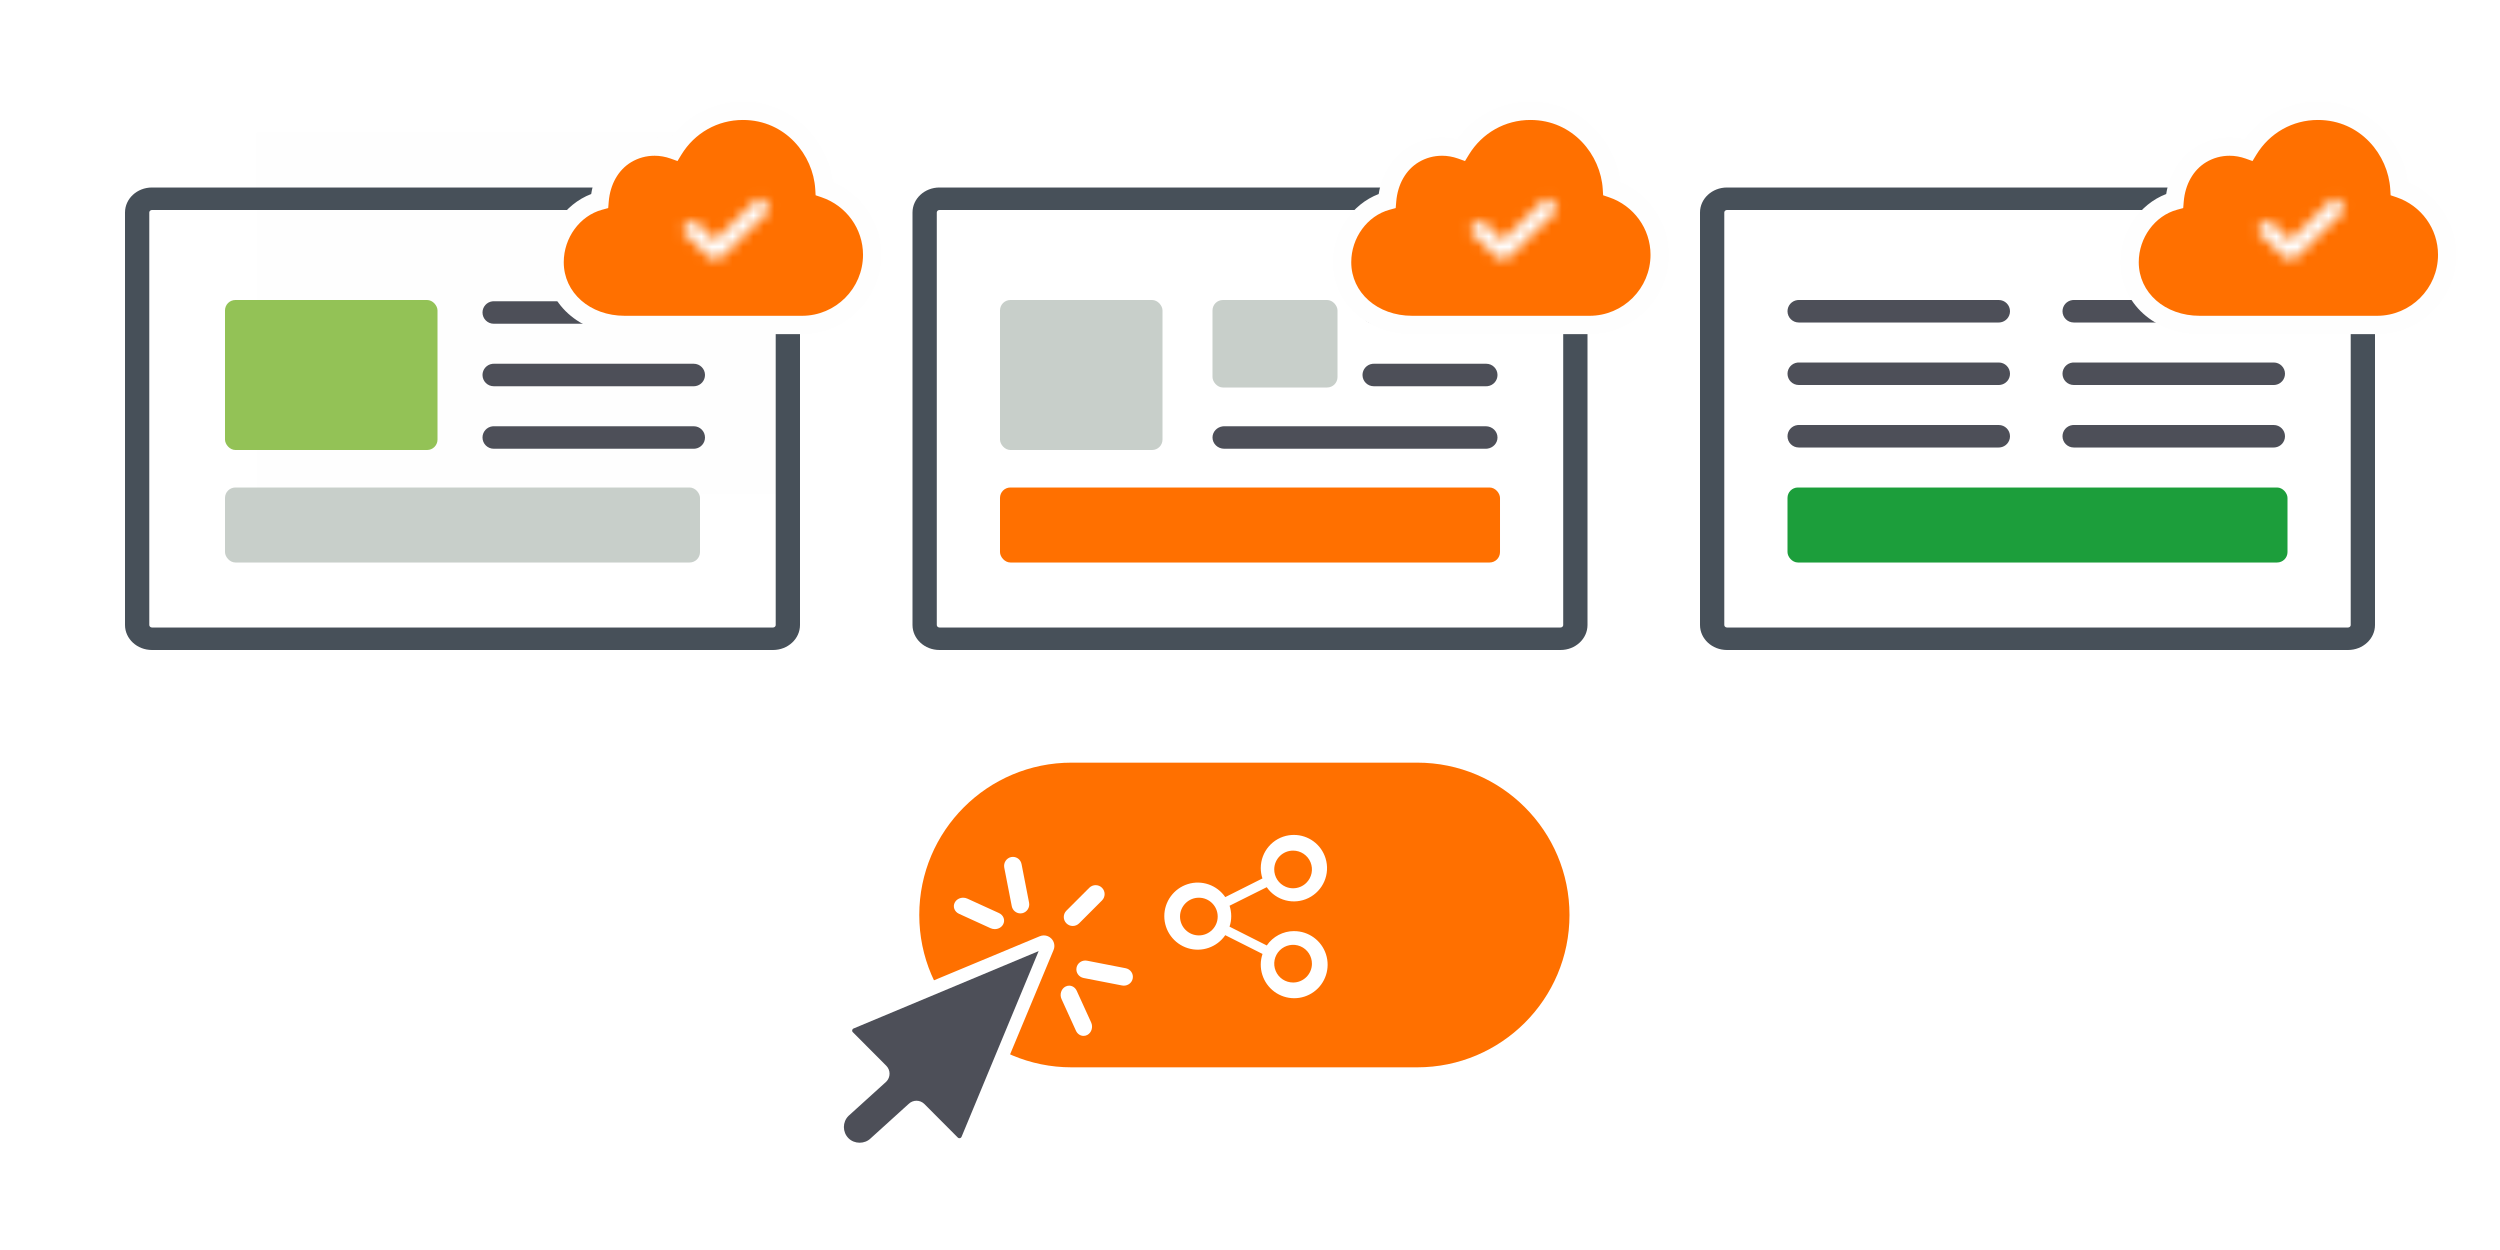 <svg xmlns="http://www.w3.org/2000/svg" xmlns:xlink="http://www.w3.org/1999/xlink" width="240" height="120" viewBox="0 0 240 120">
    <defs>
        <path id="prefix__a" d="M2.434 16.474c-.087.037-.118.109-.132.16-.008.053-.007.129.062.195l3.21 3.222c.42.422.42 1.107 0 1.528L1.95 24.863c-.592.59-.592 1.554-.003 2.146.573.575 1.569.575 2.14 0l3.625-3.285c.42-.42 1.102-.42 1.52 0l3.21 3.221c.044.042.095.064.153.064.034 0 .15-.009.205-.134l7.403-17.83-17.77 7.429z"/>
        <path id="prefix__b" d="M7.865.933l-4.04 3.953-1.912-1.87c-.106-.1-.272-.1-.378 0l-.754.736c-.103.103-.103.268 0 .37l2.384 2.327c.18.18.42.268.66.268.238 0 .477-.087.659-.268l4.513-4.41c.104-.102.104-.267 0-.368L8.244.933c-.05-.051-.12-.076-.188-.076-.07 0-.138.025-.19.076z"/>
        <path id="prefix__d" d="M7.865.933l-4.04 3.953-1.912-1.87c-.106-.1-.272-.1-.378 0l-.754.736c-.103.103-.103.268 0 .37l2.384 2.327c.18.18.42.268.66.268.238 0 .477-.087.659-.268l4.513-4.41c.104-.102.104-.267 0-.368L8.244.933c-.05-.051-.12-.076-.188-.076-.07 0-.138.025-.19.076z"/>
        <path id="prefix__f" d="M7.865.933l-4.04 3.953-1.912-1.87c-.106-.1-.272-.1-.378 0l-.754.736c-.103.103-.103.268 0 .37l2.384 2.327c.18.18.42.268.66.268.238 0 .477-.087.659-.268l4.513-4.41c.104-.102.104-.267 0-.368L8.244.933c-.05-.051-.12-.076-.188-.076-.07 0-.138.025-.19.076z"/>
    </defs>
    <g fill="none" fill-rule="evenodd">
        <path fill="#FFF" d="M0 0H240V120H0z"/>
        <g>
            <g>
                <path fill="#FF7000" d="M23.61.036C15.531.036 8.982 6.583 8.982 14.66c0 8.079 6.55 14.626 14.626 14.626h33.17c8.076 0 14.625-6.547 14.625-14.626C71.404 6.583 64.855.036 56.78.036h-33.17z" transform="translate(24 12) translate(55.268 61.178)"/>
                <path fill="#FFF" d="M44.473 7.008c-1.554.234-2.702 1.569-2.707 3.144 0 .339.053.676.16 1l-3.568 1.792c-.799-1.161-2.255-1.668-3.596-1.249-1.341.421-2.257 1.667-2.257 3.076 0 1.41.916 2.656 2.257 3.075 1.341.419 2.797-.087 3.596-1.247l3.576 1.801c-.447 1.326.013 2.79 1.134 3.622 1.122.83 2.653.84 3.786.02 1.13-.817 1.605-2.277 1.172-3.61-.431-1.327-1.67-2.227-3.064-2.222l-.005-.003c-1.044.002-2.022.517-2.614 1.379l-3.576-1.805c.108-.323.163-.664.164-1.01-.001-.338-.056-.675-.16-.999l3.568-1.78c.898 1.291 2.6 1.732 4.009 1.038 1.411-.695 2.104-2.315 1.635-3.819-.419-1.346-1.66-2.237-3.031-2.237-.16 0-.319.01-.48.034zm-.313 4.944c-.676-.286-1.11-.953-1.102-1.685.013-.992.82-1.786 1.811-1.786.733 0 1.395.441 1.674 1.12.279.68.12 1.458-.404 1.975-.344.34-.802.521-1.27.521-.239 0-.48-.047-.71-.145zm-10.146 2.859c0-1 .81-1.809 1.809-1.809.999 0 1.808.81 1.808 1.809 0 1-.81 1.81-1.808 1.81-1 0-1.809-.81-1.809-1.81zm9.187 5.226c-.287-.677-.133-1.46.387-1.982.522-.519 1.305-.673 1.983-.389.68.286 1.115.955 1.107 1.692-.012.98-.806 1.774-1.786 1.785h-.023c-.728 0-1.387-.433-1.668-1.106z" transform="translate(24 12) translate(55.268 61.178)"/>
                <g transform="translate(24 12) translate(55.268 61.178) translate(.24 9.083)">
                    <path fill="#FFF" d="M20.312 7.617L1.37 15.509c-.686.287-1.182.891-1.328 1.623-.144.729.086 1.478.61 2.005l2.297 2.298-1.865 1.861c-1.338 1.342-1.338 3.526 0 4.866 1.304 1.298 3.567 1.298 4.867 0l1.863-1.863 2.298 2.297c.423.421.98.654 1.57.654.906 0 1.711-.539 2.059-1.37l7.893-18.944c.158-.377.069-.811-.219-1.1-.191-.195-.451-.298-.713-.298-.133 0-.263.026-.39.079zM25.065 2.965l-2.197 2.197c-.337.337-.337.882 0 1.218.17.169.388.253.609.253.22 0 .441-.084.61-.253l2.196-2.197c.337-.335.337-.883 0-1.218-.168-.168-.389-.252-.61-.252-.218 0-.44.084-.608.252zM12.156 4.371c-.22.4-.042.89.4 1.093l3.037 1.386c.13.057.266.084.4.084.328 0 .644-.164.798-.452.22-.4.043-.89-.399-1.091l-3.038-1.386c-.128-.06-.263-.087-.397-.087-.328.001-.645.166-.8.453zM22.765 12.457c-.402.22-.568.756-.364 1.197l1.384 3.039c.144.313.43.492.729.492.125 0 .248-.029.364-.092.402-.22.566-.756.365-1.198l-1.385-3.038c-.14-.313-.429-.495-.728-.495-.122 0-.248.031-.365.095zM17.568.015c-.459.094-.758.553-.666 1.022l.719 3.692c.082.414.436.698.833.698.055 0 .108-.005.166-.017.458-.094.756-.551.662-1.022l-.72-3.692C18.483.286 18.134 0 17.737 0c-.055 0-.113.003-.17.015zM23.84 10.631c-.094.459.21.903.679.996l3.692.718c.058.01.113.017.17.017.406 0 .77-.277.851-.68.094-.457-.21-.904-.679-.994l-3.694-.72c-.058-.013-.116-.018-.174-.018-.407 0-.765.279-.845.681z"/>
                    <use fill="#4D4F58" xlink:href="#prefix__a"/>
                </g>
            </g>
            <path fill="#FEFEFE" d="M0.617 0.69L0.662 35.421 50.466 35.421 50.425 0.69z" transform="translate(24 12)"/>
        </g>
        <g transform="translate(12 18)">
            <path fill="#475059" d="M62.208 0C63.64 0 64.8 1.075 64.8 2.4V42c0 1.325-1.16 2.4-2.592 2.4H2.592C1.16 44.4 0 43.325 0 42V2.4C0 1.075 1.16 0 2.592 0h59.616zm0 2.16H2.592c-.12 0-.22.075-.25.176l-.01.064V42c0 .11.081.203.191.231l.069.009h59.616c.12 0 .22-.075.25-.176l.01-.064V2.4c0-.11-.081-.203-.191-.231l-.069-.009z"/>
            <path fill="#4D4F58" d="M54.6 10.92c.596 0 1.08.484 1.08 1.08 0 .55-.412 1.005-.945 1.072l-.135.008H35.4c-.596 0-1.08-.484-1.08-1.08 0-.55.412-1.005.945-1.072l.135-.008h19.2z"/>
            <rect width="20.4" height="14.4" x="9.6" y="10.8" fill="#93C256" rx="1"/>
            <rect width="45.6" height="7.2" x="9.6" y="28.8" fill="#C8CFCA" rx="1"/>
            <path fill="#4D4F58" d="M54.6 16.92c.596 0 1.08.484 1.08 1.08 0 .55-.412 1.005-.945 1.072l-.135.008H35.4c-.596 0-1.08-.484-1.08-1.08 0-.55.412-1.005.945-1.072l.135-.008h19.2zM54.6 22.92c.596 0 1.08.484 1.08 1.08 0 .55-.412 1.005-.945 1.072l-.135.008H35.4c-.596 0-1.08-.484-1.08-1.08 0-.55.412-1.005.945-1.072l.135-.008h19.2z"/>
        </g>
        <g transform="translate(87.6 18)">
            <path fill="#475059" d="M62.208 0C63.64 0 64.8 1.075 64.8 2.4V42c0 1.325-1.16 2.4-2.592 2.4H2.592C1.16 44.4 0 43.325 0 42V2.4C0 1.075 1.16 0 2.592 0h59.616zm0 2.16H2.592c-.12 0-.22.075-.25.176l-.01.064V42c0 .11.081.203.191.231l.069.009h59.616c.12 0 .22-.075.25-.176l.01-.064V2.4c0-.11-.081-.203-.191-.231l-.069-.009z"/>
            <path fill="#4D4F58" d="M55.08 10.92c.596 0 1.08.484 1.08 1.08 0 .55-.412 1.005-.945 1.072l-.135.008h-10.8c-.596 0-1.08-.484-1.08-1.08 0-.55.412-1.005.945-1.072l.135-.008h10.8z"/>
            <rect width="48" height="7.2" x="8.4" y="28.8" fill="#FF7000" rx="1"/>
            <path fill="#4D4F58" d="M55.08 16.92c.596 0 1.08.484 1.08 1.08 0 .55-.412 1.005-.945 1.072l-.135.008h-10.8c-.596 0-1.08-.484-1.08-1.08 0-.55.412-1.005.945-1.072l.135-.008h10.8zM55.03 22.92c.624 0 1.13.484 1.13 1.08 0 .55-.43 1.005-.988 1.072l-.142.008h-25.1c-.624 0-1.13-.484-1.13-1.08 0-.55.43-1.005.988-1.072l.142-.008h25.1z"/>
            <rect width="15.6" height="14.4" x="8.4" y="10.8" fill="#C8CFCA" rx="1"/>
            <rect width="12" height="8.4" x="28.8" y="10.8" fill="#C8CFCA" rx="1"/>
        </g>
        <g transform="translate(163.2 18)">
            <path fill="#475059" d="M62.208 0C63.64 0 64.8 1.075 64.8 2.4V42c0 1.325-1.16 2.4-2.592 2.4H2.592C1.16 44.4 0 43.325 0 42V2.4C0 1.075 1.16 0 2.592 0h59.616zm0 2.16H2.592c-.12 0-.22.075-.25.176l-.01.064V42c0 .11.081.203.191.231l.069.009h59.616c.12 0 .22-.075.25-.176l.01-.064V2.4c0-.11-.081-.203-.191-.231l-.069-.009z"/>
            <rect width="48" height="7.2" x="8.4" y="28.8" fill="#1C9E3B" rx="1"/>
            <path fill="#4D4F58" d="M55.08 22.8c.596 0 1.08.484 1.08 1.08 0 .55-.412 1.005-.945 1.072l-.135.008h-19.2c-.596 0-1.08-.484-1.08-1.08 0-.55.412-1.005.945-1.072l.135-.008h19.2zm-26.4 0c.596 0 1.08.484 1.08 1.08 0 .55-.412 1.005-.945 1.072l-.135.008H9.48c-.596 0-1.08-.484-1.08-1.08 0-.55.412-1.005.945-1.072l.135-.008h19.2zm26.4-6c.596 0 1.08.484 1.08 1.08 0 .55-.412 1.005-.945 1.072l-.135.008h-19.2c-.596 0-1.08-.484-1.08-1.08 0-.55.412-1.005.945-1.072l.135-.008h19.2zm-26.4 0c.596 0 1.08.484 1.08 1.08 0 .55-.412 1.005-.945 1.072l-.135.008H9.48c-.596 0-1.08-.484-1.08-1.08 0-.55.412-1.005.945-1.072l.135-.008h19.2zm26.4-6c.596 0 1.08.484 1.08 1.08 0 .55-.412 1.005-.945 1.072l-.135.008h-19.2c-.596 0-1.08-.484-1.08-1.08 0-.55.412-1.005.945-1.072l.135-.008h19.2zm-26.4 0c.596 0 1.08.484 1.08 1.08 0 .55-.412 1.005-.945 1.072l-.135.008H9.48c-.596 0-1.08-.484-1.08-1.08 0-.55.412-1.005.945-1.072l.135-.008h19.2z"/>
        </g>
        <g>
            <path fill="#FF7000" d="M19.72 1.036c4.397 0 7.587 3.566 7.822 7.467 2.662.9 4.587 3.4 4.587 6.358 0 3.713-3.025 6.737-6.736 6.737H8.377c-3.917 0-6.738-2.687-6.738-6.027 0-2.627 1.718-5.174 4.322-5.884.169-2.053 1.178-3.631 2.581-4.475 1.355-.812 3.02-.955 4.52-.42 1.277-2.095 3.615-3.756 6.658-3.756" transform="translate(51.6 9.6)"/>
            <path fill="#FEFEFE" d="M11.23 5.352c-.787 0-1.554.208-2.234.615-1.235.74-2.02 2.123-2.158 3.792l-.051.616-.594.162c-2.13.579-3.673 2.697-3.673 5.033 0 2.935 2.518 5.147 5.855 5.147h17.018c3.23 0 5.857-2.627 5.857-5.857 0-2.498-1.603-4.717-3.99-5.524l-.56-.189-.036-.59c-.195-3.265-2.847-6.64-6.944-6.64h-.005c-2.422 0-4.63 1.244-5.902 3.332l-.372.612-.673-.241c-.505-.179-1.024-.268-1.539-.268m14.164 17.125H8.375c-4.341 0-7.614-2.97-7.614-6.907 0-2.902 1.817-5.56 4.394-6.544.313-1.978 1.362-3.623 2.936-4.568 1.381-.827 3.024-1.069 4.597-.693 1.633-2.273 4.216-3.61 7.032-3.61v.002c4.894 0 8.14 3.83 8.643 7.718 2.803 1.188 4.644 3.926 4.644 6.985 0 4.2-3.415 7.617-7.614 7.617" transform="translate(51.6 9.6)"/>
            <g transform="translate(51.6 9.6) translate(13.236 8.594)">
                <mask id="prefix__c" fill="#fff">
                    <use xlink:href="#prefix__b"/>
                </mask>
                <path fill="#FEFEFE" d="M-0.847 8.268L10.627 8.268 10.627 -0.693 -0.847 -0.693z" mask="url(#prefix__c)"/>
            </g>
        </g>
        <g>
            <path fill="#FF7000" d="M19.72 1.036c4.397 0 7.587 3.566 7.822 7.467 2.662.9 4.587 3.4 4.587 6.358 0 3.713-3.025 6.737-6.736 6.737H8.377c-3.917 0-6.738-2.687-6.738-6.027 0-2.627 1.718-5.174 4.322-5.884.169-2.053 1.178-3.631 2.581-4.475 1.355-.812 3.02-.955 4.52-.42 1.277-2.095 3.615-3.756 6.658-3.756" transform="translate(127.2 9.6)"/>
            <path fill="#FEFEFE" d="M11.23 5.352c-.787 0-1.554.208-2.234.615-1.235.74-2.02 2.123-2.158 3.792l-.051.616-.594.162c-2.13.579-3.673 2.697-3.673 5.033 0 2.935 2.518 5.147 5.855 5.147h17.018c3.23 0 5.857-2.627 5.857-5.857 0-2.498-1.603-4.717-3.99-5.524l-.56-.189-.036-.59c-.195-3.265-2.847-6.64-6.944-6.64h-.005c-2.422 0-4.63 1.244-5.902 3.332l-.372.612-.673-.241c-.505-.179-1.024-.268-1.539-.268m14.164 17.125H8.375c-4.341 0-7.614-2.97-7.614-6.907 0-2.902 1.817-5.56 4.394-6.544.313-1.978 1.362-3.623 2.936-4.568 1.381-.827 3.024-1.069 4.597-.693 1.633-2.273 4.216-3.61 7.032-3.61v.002c4.894 0 8.14 3.83 8.643 7.718 2.803 1.188 4.644 3.926 4.644 6.985 0 4.2-3.415 7.617-7.614 7.617" transform="translate(127.2 9.6)"/>
            <g transform="translate(127.2 9.6) translate(13.236 8.594)">
                <mask id="prefix__e" fill="#fff">
                    <use xlink:href="#prefix__d"/>
                </mask>
                <path fill="#FEFEFE" d="M-0.847 8.268L10.627 8.268 10.627 -0.693 -0.847 -0.693z" mask="url(#prefix__e)"/>
            </g>
        </g>
        <g>
            <path fill="#FF7000" d="M19.72 1.036c4.397 0 7.587 3.566 7.822 7.467 2.662.9 4.587 3.4 4.587 6.358 0 3.713-3.025 6.737-6.736 6.737H8.377c-3.917 0-6.738-2.687-6.738-6.027 0-2.627 1.718-5.174 4.322-5.884.169-2.053 1.178-3.631 2.581-4.475 1.355-.812 3.02-.955 4.52-.42 1.277-2.095 3.615-3.756 6.658-3.756" transform="translate(202.8 9.6)"/>
            <path fill="#FEFEFE" d="M11.23 5.352c-.787 0-1.554.208-2.234.615-1.235.74-2.02 2.123-2.158 3.792l-.051.616-.594.162c-2.13.579-3.673 2.697-3.673 5.033 0 2.935 2.518 5.147 5.855 5.147h17.018c3.23 0 5.857-2.627 5.857-5.857 0-2.498-1.603-4.717-3.99-5.524l-.56-.189-.036-.59c-.195-3.265-2.847-6.64-6.944-6.64h-.005c-2.422 0-4.63 1.244-5.902 3.332l-.372.612-.673-.241c-.505-.179-1.024-.268-1.539-.268m14.164 17.125H8.375c-4.341 0-7.614-2.97-7.614-6.907 0-2.902 1.817-5.56 4.394-6.544.313-1.978 1.362-3.623 2.936-4.568 1.381-.827 3.024-1.069 4.597-.693 1.633-2.273 4.216-3.61 7.032-3.61v.002c4.894 0 8.14 3.83 8.643 7.718 2.803 1.188 4.644 3.926 4.644 6.985 0 4.2-3.415 7.617-7.614 7.617" transform="translate(202.8 9.6)"/>
            <g transform="translate(202.8 9.6) translate(13.236 8.594)">
                <mask id="prefix__g" fill="#fff">
                    <use xlink:href="#prefix__f"/>
                </mask>
                <path fill="#FEFEFE" d="M-0.847 8.268L10.627 8.268 10.627 -0.693 -0.847 -0.693z" mask="url(#prefix__g)"/>
            </g>
        </g>
    </g>
</svg>
